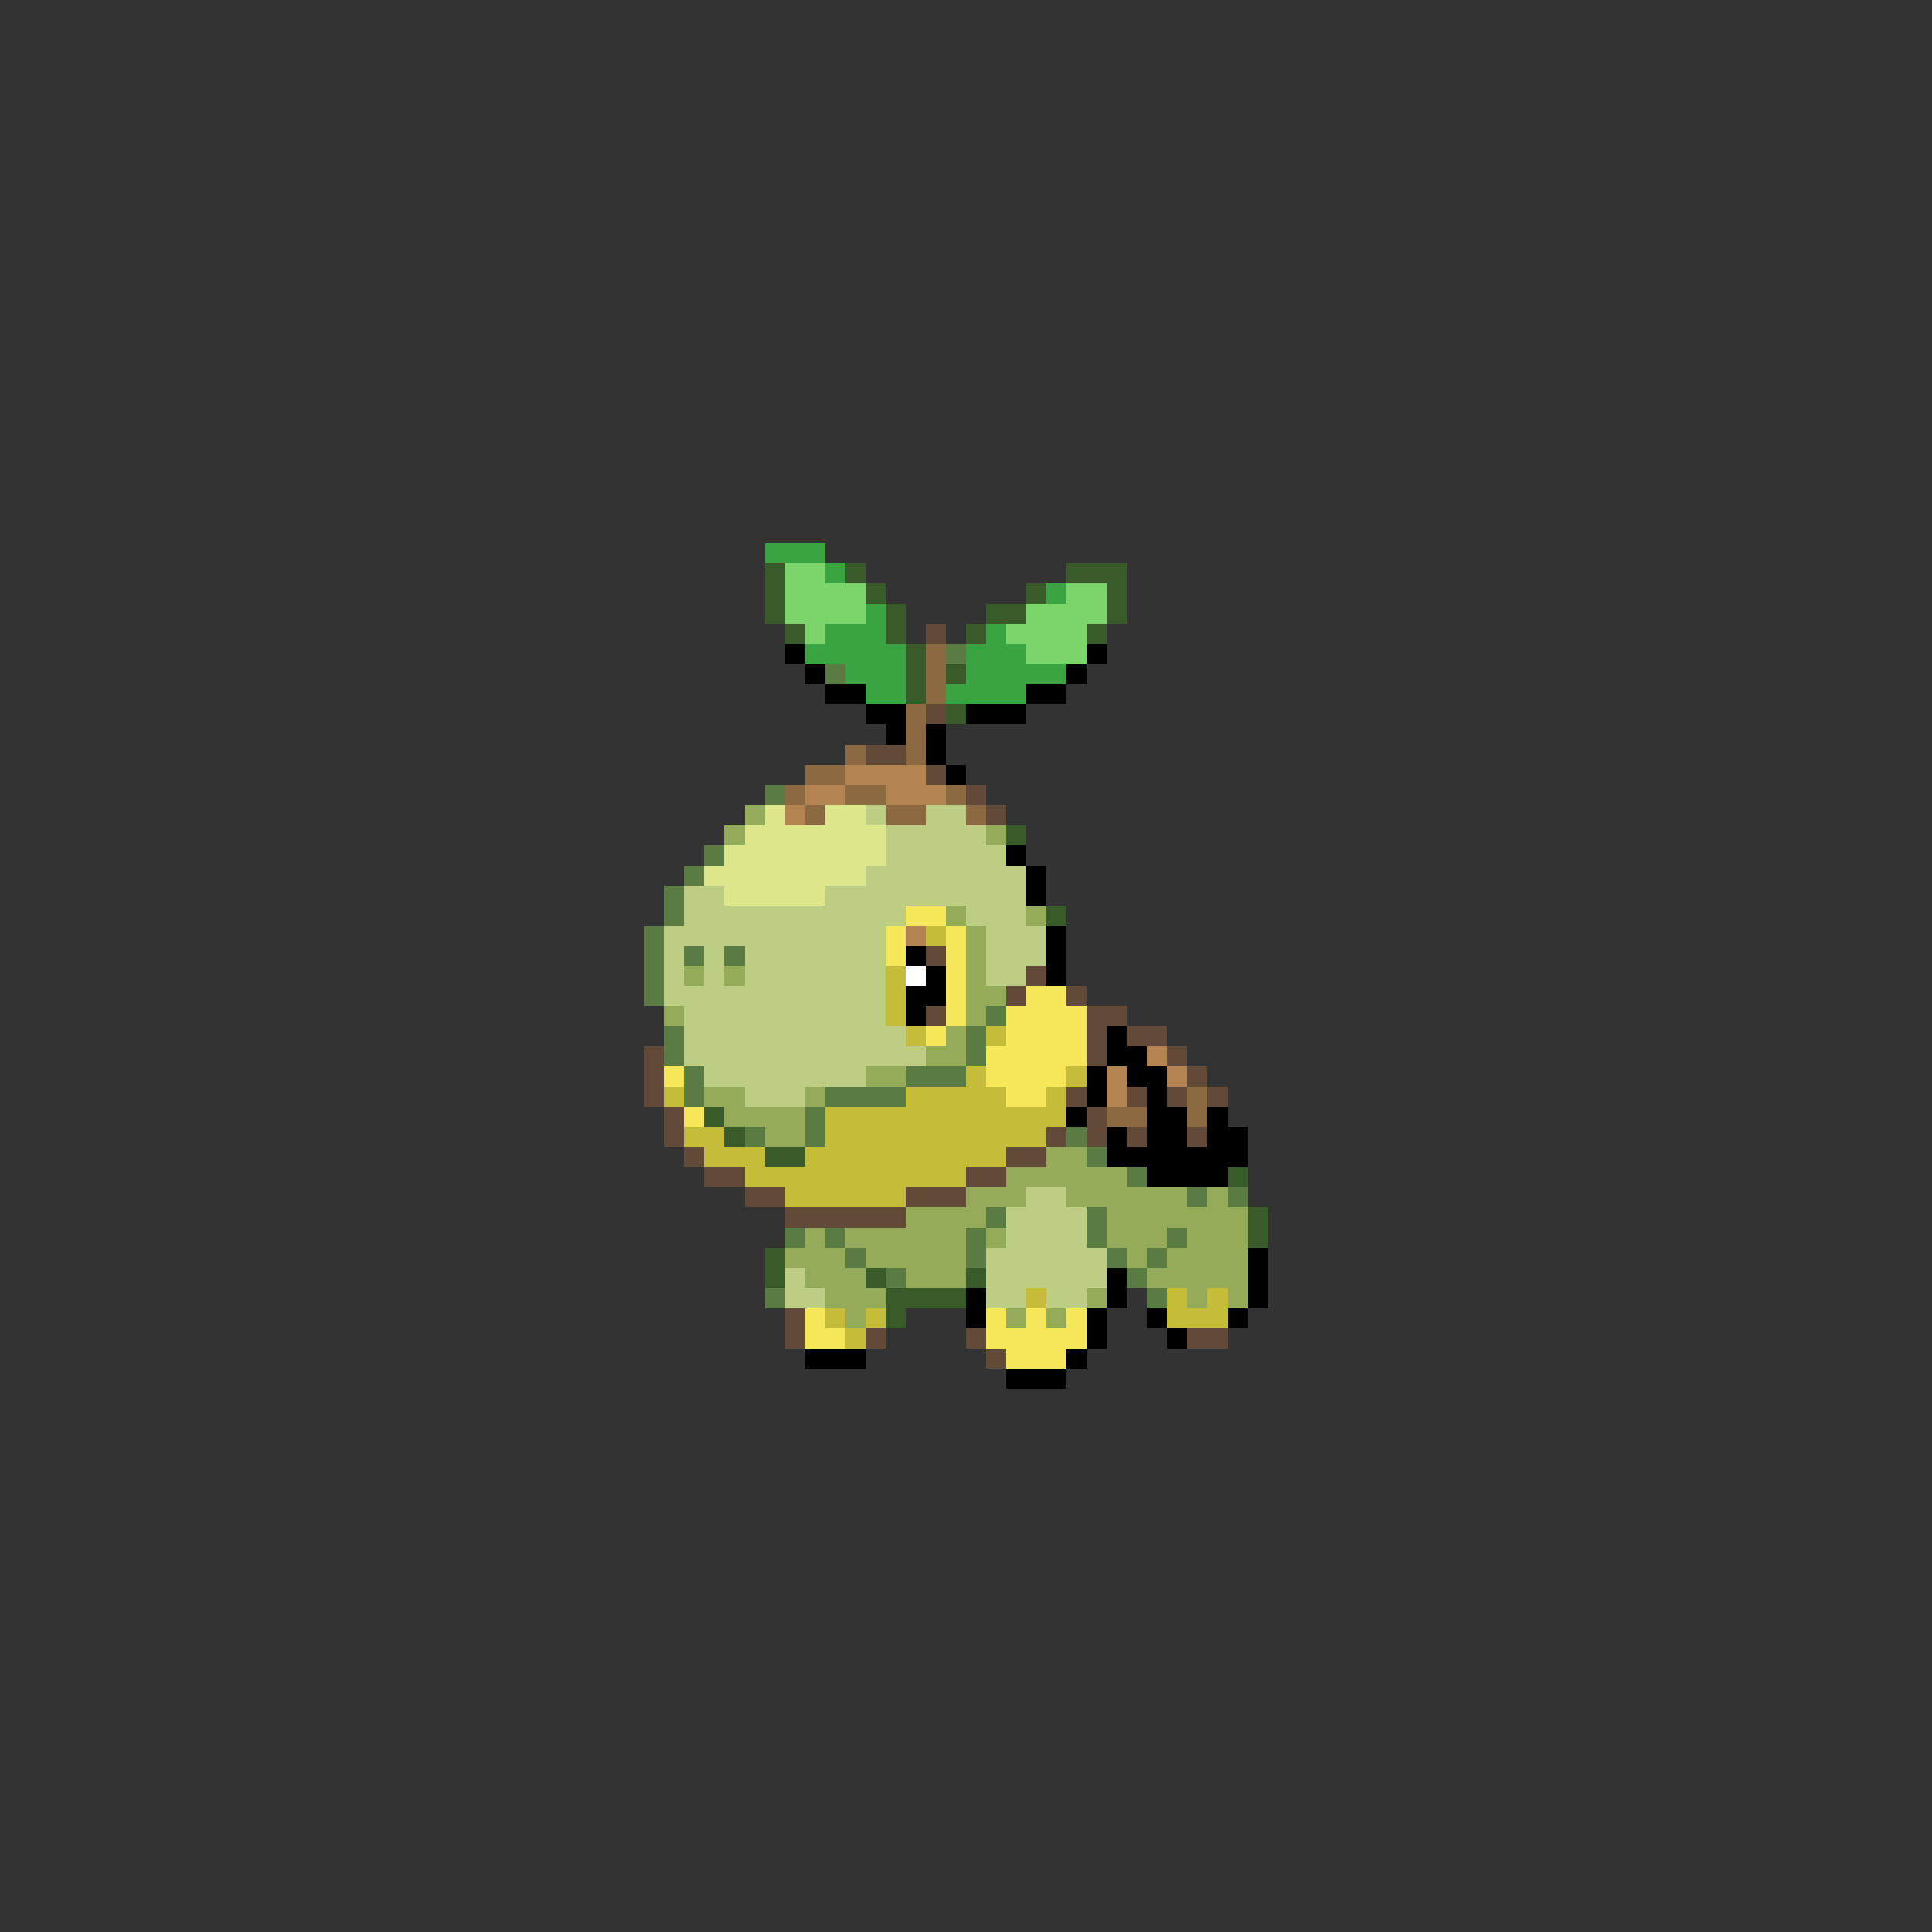 <svg xmlns="http://www.w3.org/2000/svg" viewBox="0 -0.5 96 96" shape-rendering="crispEdges">
<rect x="0" y="-0.5" width="96" height="96" fill="#333333" stroke="none"/>
<path stroke="#39a441" d="M38 27h3M41 28h1M52 29h1M43 30h1M41 31h3M49 31h1M40 32h5M48 32h3M42 33h3M48 33h5M43 34h2M47 34h4" />
<path stroke="#395a29" d="M38 28h1M42 28h1M53 28h3M38 29h1M43 29h1M51 29h1M55 29h1M38 30h1M44 30h1M49 30h2M55 30h1M39 31h1M44 31h1M48 31h1M54 31h1M45 32h1M45 33h1M47 33h1M45 34h1M47 35h1M50 41h1M52 45h1M35 55h1M36 56h1M38 57h2M61 58h1M62 60h1M62 61h1M38 62h1M38 63h1M43 63h1M48 63h1M44 64h4M44 65h1" />
<path stroke="#7bd56a" d="M39 28h2M39 29h4M53 29h2M39 30h4M51 30h4M40 31h1M50 31h4M51 32h3" />
<path stroke="#624a39" d="M46 31h1M46 35h1M43 37h2M46 38h1M48 39h1M49 40h1M46 47h1M51 48h1M50 49h1M53 49h1M46 50h1M54 50h2M54 51h1M56 51h2M32 52h1M54 52h1M58 52h1M32 53h1M59 53h1M32 54h1M53 54h1M56 54h1M58 54h1M60 54h1M33 55h1M54 55h1M33 56h1M52 56h1M54 56h1M56 56h1M59 56h1M34 57h1M50 57h2M35 58h2M48 58h2M37 59h2M45 59h3M39 60h6M39 65h1M39 66h1M43 66h1M48 66h1M59 66h2M49 67h1" />
<path stroke="#000000" d="M39 32h1M54 32h1M40 33h1M53 33h1M41 34h2M51 34h2M43 35h2M48 35h3M44 36h1M46 36h1M46 37h1M47 38h1M50 42h1M51 43h1M51 44h1M52 46h1M45 47h1M52 47h1M46 48h1M52 48h1M45 49h2M45 50h1M55 51h1M55 52h2M54 53h1M56 53h2M54 54h1M57 54h1M53 55h1M57 55h2M60 55h1M55 56h1M57 56h2M60 56h2M55 57h7M57 58h4M62 62h1M55 63h1M62 63h1M48 64h1M55 64h1M62 64h1M48 65h1M54 65h1M57 65h1M61 65h1M54 66h1M58 66h1M40 67h3M53 67h1M50 68h3" />
<path stroke="#8b6a41" d="M46 32h1M46 33h1M46 34h1M45 35h1M45 36h1M42 37h1M45 37h1M40 38h2M39 39h1M42 39h2M47 39h1M40 40h1M44 40h2M48 40h1M59 54h1M55 55h2M59 55h1" />
<path stroke="#5a7b41" d="M47 32h1M41 33h1M38 39h1M35 42h1M34 43h1M33 44h1M33 45h1M32 46h1M32 47h1M34 47h1M36 47h1M32 48h1M32 49h1M49 50h1M33 51h1M48 51h1M33 52h1M48 52h1M34 53h1M45 53h3M34 54h1M41 54h4M40 55h1M37 56h1M40 56h1M53 56h1M54 57h1M56 58h1M59 59h1M61 59h1M49 60h1M54 60h1M39 61h1M41 61h1M48 61h1M54 61h1M58 61h1M42 62h1M48 62h1M55 62h1M57 62h1M44 63h1M56 63h1M38 64h1M57 64h1" />
<path stroke="#b48352" d="M42 38h4M40 39h2M44 39h3M39 40h1M45 46h1M57 52h1M55 53h1M58 53h1M55 54h1" />
<path stroke="#94ac5a" d="M37 40h1M36 41h1M49 41h1M47 45h1M51 45h1M48 46h1M48 47h1M34 48h1M36 48h1M48 48h1M48 49h2M33 50h1M48 50h1M47 51h1M46 52h2M43 53h2M35 54h2M40 54h1M36 55h4M38 56h2M52 57h2M50 58h6M48 59h3M53 59h6M60 59h1M45 60h4M55 60h7M40 61h1M42 61h6M49 61h1M55 61h3M59 61h3M39 62h3M43 62h5M56 62h1M58 62h4M40 63h3M45 63h3M57 63h5M41 64h3M54 64h1M59 64h1M61 64h1M42 65h1M50 65h1M52 65h1" />
<path stroke="#dee68b" d="M38 40h1M41 40h2M37 41h7M36 42h8M35 43h8M36 44h5" />
<path stroke="#bdcd83" d="M43 40h1M46 40h2M44 41h5M44 42h6M43 43h8M34 44h2M41 44h10M34 45h11M48 45h3M33 46h11M49 46h3M33 47h1M35 47h1M37 47h7M49 47h3M33 48h1M35 48h1M37 48h7M49 48h2M33 49h11M34 50h10M34 51h11M34 52h12M35 53h8M37 54h3M51 59h2M50 60h4M50 61h4M49 62h6M39 63h1M49 63h6M39 64h2M49 64h2M52 64h2" />
<path stroke="#f6e65a" d="M45 45h2M44 46h1M47 46h1M44 47h1M47 47h1M47 48h1M47 49h1M51 49h2M47 50h1M50 50h4M46 51h1M50 51h4M49 52h5M33 53h1M49 53h4M50 54h2M34 55h1M40 65h1M49 65h1M51 65h1M53 65h1M40 66h2M49 66h5M50 67h3" />
<path stroke="#c5bd39" d="M46 46h1M44 48h1M44 49h1M44 50h1M45 51h1M49 51h1M48 53h1M53 53h1M33 54h1M45 54h5M52 54h1M41 55h12M34 56h2M41 56h11M35 57h3M40 57h10M37 58h11M39 59h6M51 64h1M58 64h1M60 64h1M41 65h1M43 65h1M58 65h3M42 66h1" />
<path stroke="#ffffff" d="M45 48h1" />
</svg>